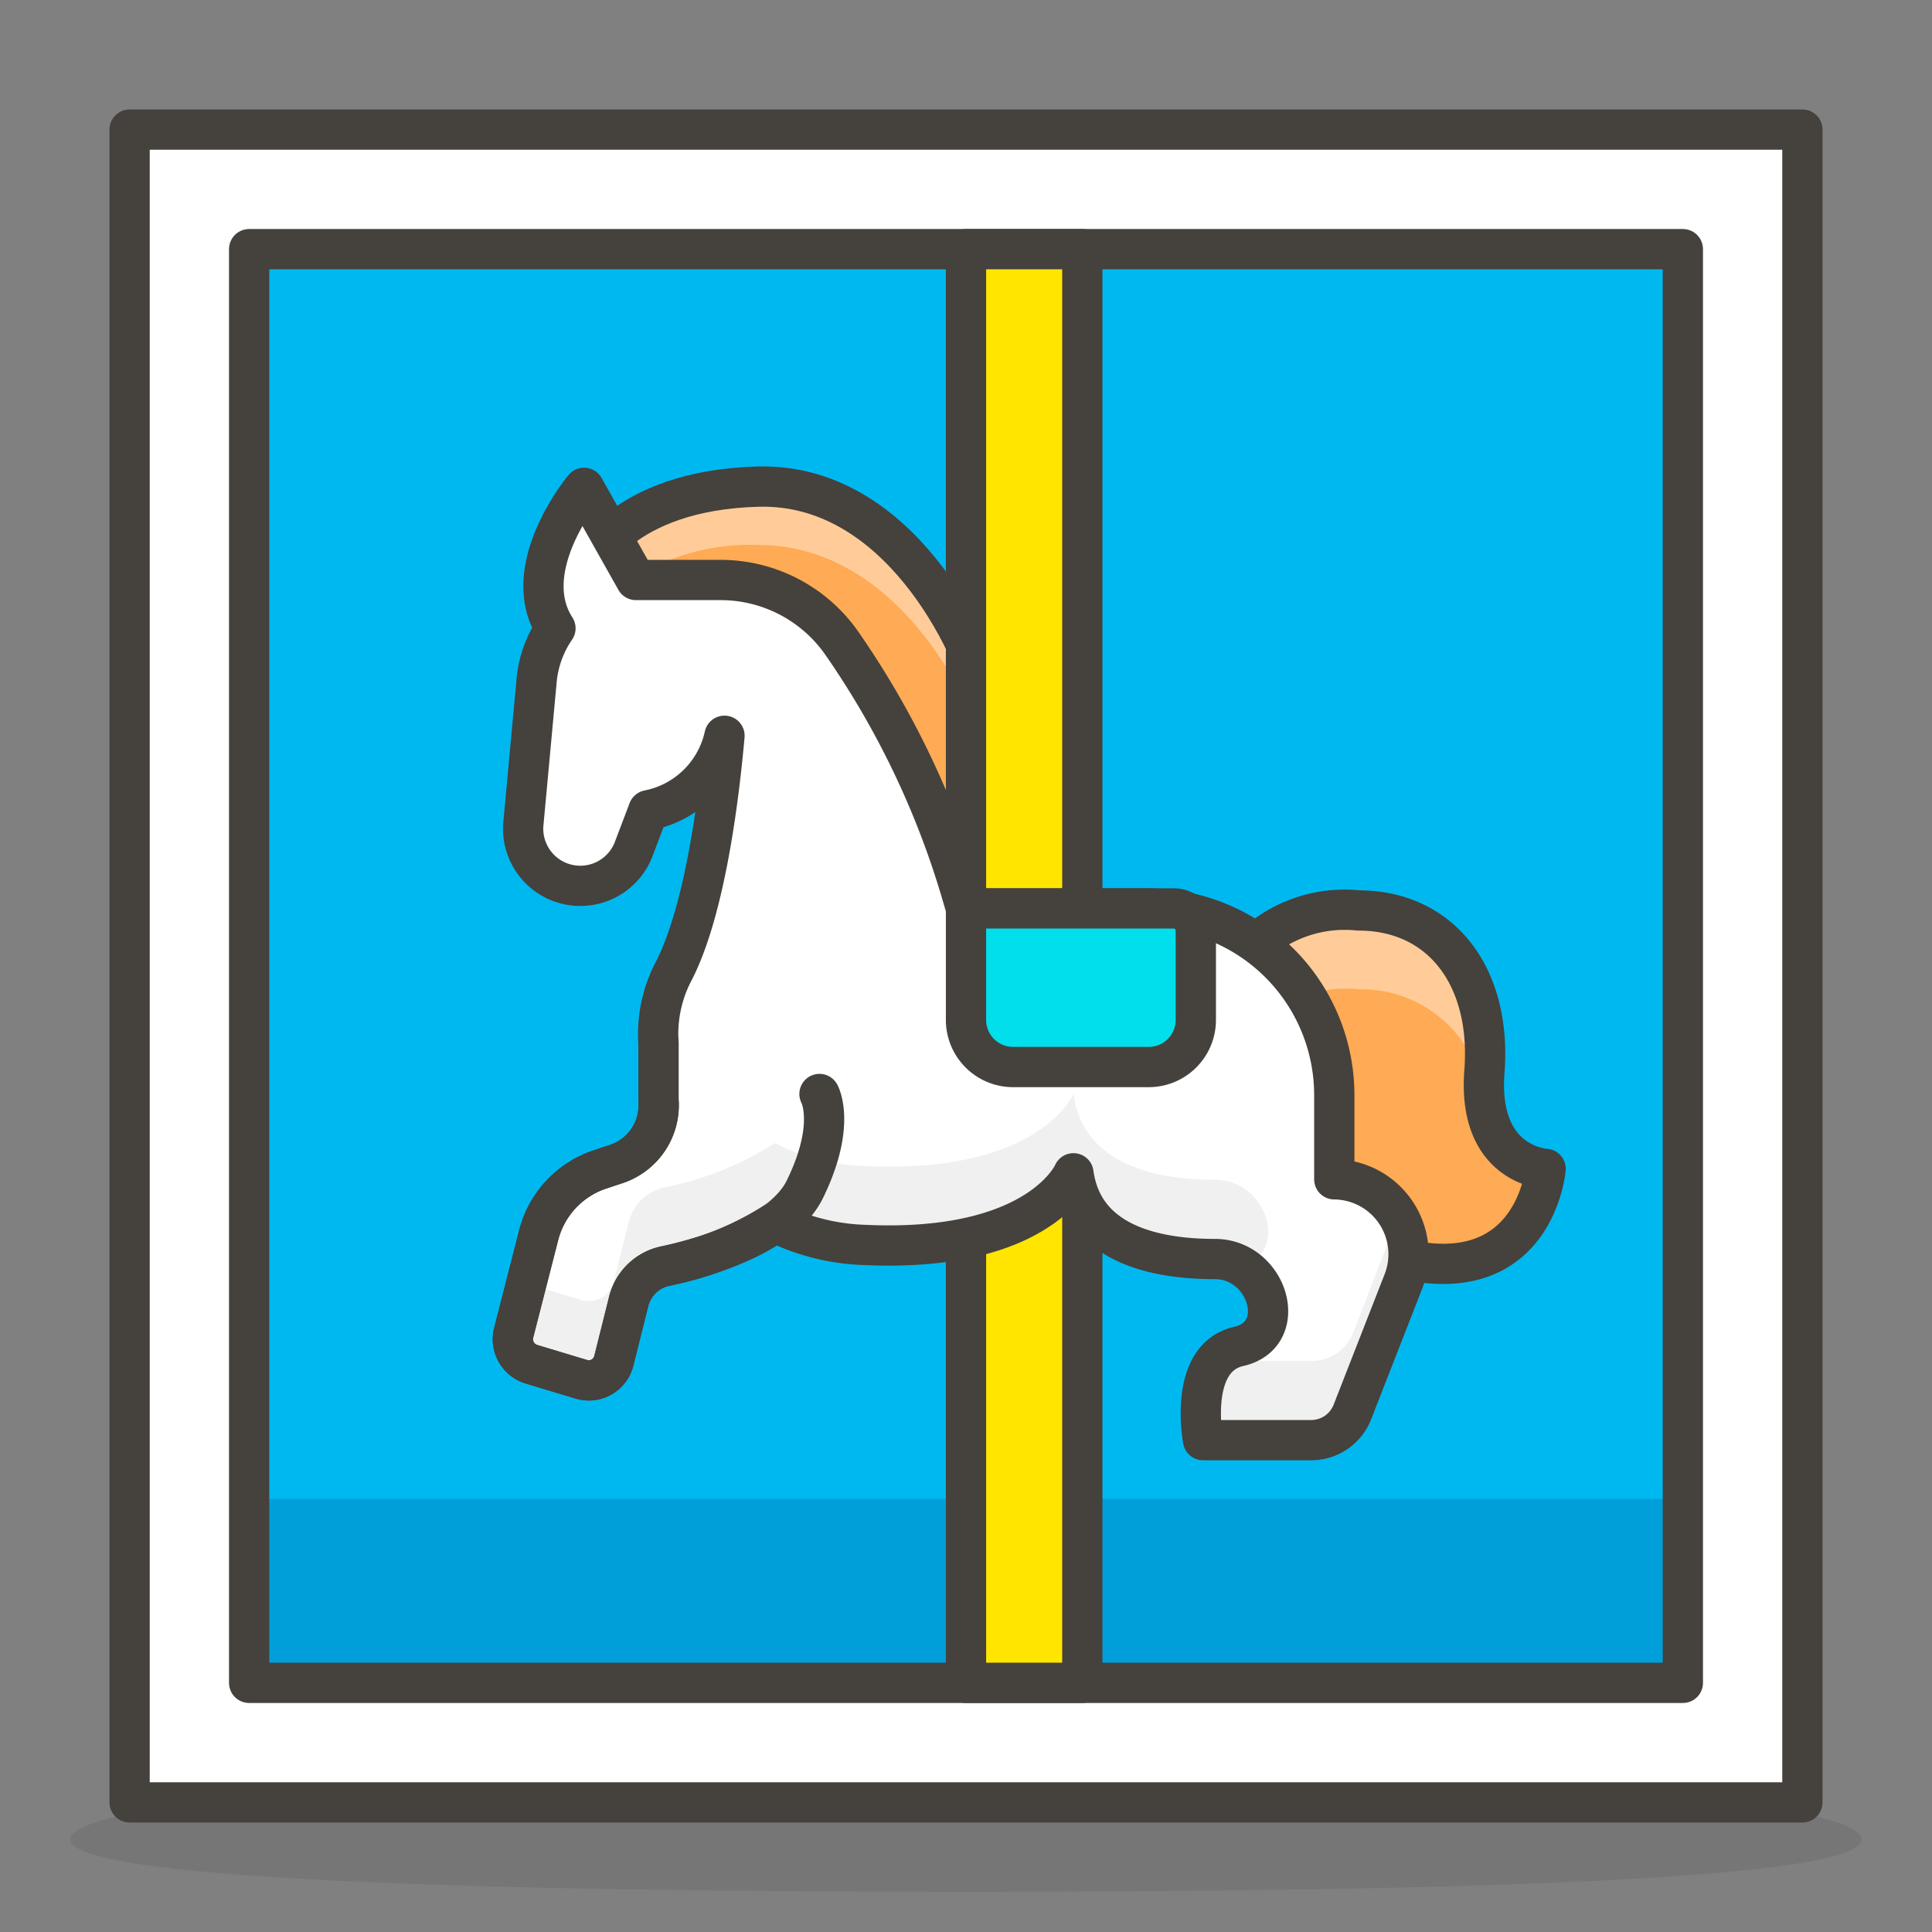 <svg xmlns="http://www.w3.org/2000/svg" width="3em" height="3em" viewBox="0 0 48 48"><rect x="0" y="0" width="48" height="48" fill="#808080" stroke="none"/><path fill="#45413c" d="M46.25 45.7c0 1-10 1.3-22.25 1.3s-22.25-.31-22.25-1.3s10-1.81 22.25-1.81s22.25.81 22.25 1.81" opacity=".15"/><path fill="#fff" d="M3.22 3.22h41.56v41.56H3.22Z"/><path fill="none" stroke="#45413c" stroke-linecap="round" stroke-linejoin="round" d="M3.22 3.22h41.56v41.56H3.22Z"/><path fill="#00b8f0" d="M6.19 6.19h35.62v35.62H6.19Z"/><path fill="#009fd9" d="M6.19 37.24h35.62v3.38a1.19 1.19 0 0 1-1.19 1.19H7.38a1.19 1.19 0 0 1-1.19-1.19z"/><path fill="none" stroke="#45413c" stroke-linecap="round" stroke-linejoin="round" d="M6.19 6.19h35.62v35.62H6.19Z"/><path fill="#ffaa54" d="M14.58 14.09s.81-1.91 4.26-2s5.35 3.85 5.72 5.44s-.56 5-.56 5Z"/><path fill="#fc9" d="M18.84 13.54c3.45 0 5.35 3.85 5.72 5.44c0 .1 0 .19.05.29a6.2 6.2 0 0 0-.05-1.7c-.37-1.59-2.27-5.49-5.72-5.44s-4.26 2-4.26 2l.66.59a5.45 5.45 0 0 1 3.6-1.18"/><path fill="none" stroke="#45413c" stroke-linecap="round" stroke-linejoin="round" d="M14.58 14.09s.81-1.91 4.26-2s5.35 3.85 5.72 5.44s-.56 5-.56 5Z"/><path fill="#ffe500" stroke="#45413c" stroke-linecap="round" stroke-linejoin="round" d="M24 6.19h2.89v35.62H24z"/><path fill="#ffaa54" d="M30.94 23.7a3.32 3.32 0 0 1 2.81-1.08c2.07 0 3.31 1.66 3.13 4s1.52 2.42 1.52 2.42s-.26 3.11-3.73 2.19S30.94 28 30.94 28Z"/><path fill="#fc9" d="M36.92 27.51a2.9 2.9 0 0 1 0-.85c.18-2.38-1.06-4-3.13-4a3.32 3.32 0 0 0-2.81 1.08v1.92a3.32 3.32 0 0 1 2.81-1.08a3.06 3.06 0 0 1 3.1 3Z"/><path fill="none" stroke="#45413c" stroke-linecap="round" stroke-linejoin="round" d="M30.94 23.7a3.32 3.32 0 0 1 2.81-1.08c2.07 0 3.31 1.66 3.13 4s1.52 2.42 1.52 2.42s-.26 3.11-3.73 2.19S30.94 28 30.94 28Z"/><path fill="#fff" d="M33.15 29.3v-2.08a4.64 4.64 0 0 0-4.65-4.65H24l-.1-.34a21.5 21.5 0 0 0-3-6.27a3.67 3.67 0 0 0-3-1.55h-2.1l-1.29-2.29s-1.67 2-.71 3.49a2.73 2.73 0 0 0-.47 1.32L13 20.5a1.42 1.42 0 0 0 2.73.63l.38-1A2.41 2.41 0 0 0 18 18.28c-.11 1.22-.44 4.32-1.3 5.92a3.36 3.36 0 0 0-.34 1.72v1.41a1.54 1.54 0 0 1-1.08 1.6l-.42.14a2.33 2.33 0 0 0-1.48 1.63l-.62 2.42a.65.65 0 0 0 .43.77l1.26.38a.64.64 0 0 0 .8-.46l.37-1.48a1.19 1.19 0 0 1 .89-.87a7.9 7.9 0 0 0 2.74-1.09a5.4 5.4 0 0 0 2.23.56c4.35.2 5.19-1.78 5.19-1.78c.25 1.83 2.18 2.13 3.51 2.13s1.88 1.88.6 2.17s-.89 2.33-.89 2.33h2.71a1.1 1.1 0 0 0 1-.7l1.27-3.25a1.86 1.86 0 0 0-1.72-2.53"/><path fill="#f0f0f0" d="M30.86 31.46c1.18-.35.63-2.15-.68-2.15s-3.26-.3-3.51-2.13c0 0-.84 2-5.19 1.79a5.4 5.4 0 0 1-2.23-.57a7.9 7.9 0 0 1-2.74 1.1a1.16 1.16 0 0 0-.89.87l-.37 1.47a.64.64 0 0 1-.8.46l-1.26-.38l-.11-.05l-.32 1.25a.65.65 0 0 0 .43.77l1.26.38a.64.64 0 0 0 .8-.46l.37-1.48a1.19 1.19 0 0 1 .89-.87a7.9 7.9 0 0 0 2.74-1.09a5.4 5.4 0 0 0 2.23.56c4.35.2 5.19-1.78 5.19-1.78c.25 1.83 2.18 2.13 3.51 2.13a1.35 1.35 0 0 1 .68.18m2.76 1.65a1.1 1.1 0 0 1-1 .7h-2.43a2.8 2.8 0 0 0-.3 2h2.71a1.1 1.1 0 0 0 1-.7l1.27-3.25a1.84 1.84 0 0 0-.14-1.62Z"/><path fill="none" stroke="#45413c" stroke-linecap="round" stroke-linejoin="round" d="M33.15 29.3v-2.08a4.64 4.64 0 0 0-4.65-4.65H24l-.1-.34a21.5 21.5 0 0 0-3-6.27a3.67 3.67 0 0 0-3-1.55h-2.1l-1.29-2.29s-1.67 2-.71 3.49a2.73 2.73 0 0 0-.47 1.32L13 20.5a1.42 1.42 0 0 0 2.73.63l.38-1A2.41 2.41 0 0 0 18 18.28c-.11 1.22-.44 4.32-1.3 5.92a3.36 3.36 0 0 0-.34 1.72v1.41a1.54 1.54 0 0 1-1.08 1.6l-.42.14a2.33 2.33 0 0 0-1.48 1.63l-.62 2.42a.65.65 0 0 0 .43.77l1.26.38a.64.64 0 0 0 .8-.46l.37-1.48a1.19 1.19 0 0 1 .89-.87a7.9 7.9 0 0 0 2.74-1.09a5.4 5.4 0 0 0 2.23.56c4.35.2 5.19-1.78 5.19-1.78c.25 1.83 2.18 2.13 3.51 2.13s1.88 1.88.6 2.17s-.89 2.33-.89 2.33h2.71a1.1 1.1 0 0 0 1-.7l1.27-3.25a1.86 1.86 0 0 0-1.72-2.53"/><path fill="#00dfeb" stroke="#45413c" stroke-linecap="round" stroke-linejoin="round" d="M24 22.57h5.16a.55.55 0 0 1 .55.55v2.22a1.17 1.17 0 0 1-1.17 1.17h-3.37A1.17 1.17 0 0 1 24 25.34z"/><path fill="none" stroke="#45413c" stroke-linecap="round" stroke-linejoin="round" d="M20.36 27.18s.42.75-.35 2.34c-.47 1-2 1.61-3.5 1.94a1.19 1.19 0 0 0-.89.87l-.37 1.48a.64.64 0 0 1-.8.46l-1.26-.38a.65.65 0 0 1-.43-.77l.62-2.42a2.33 2.33 0 0 1 1.48-1.63l.42-.14a1.54 1.54 0 0 0 1.08-1.6v-1.44"/></svg>